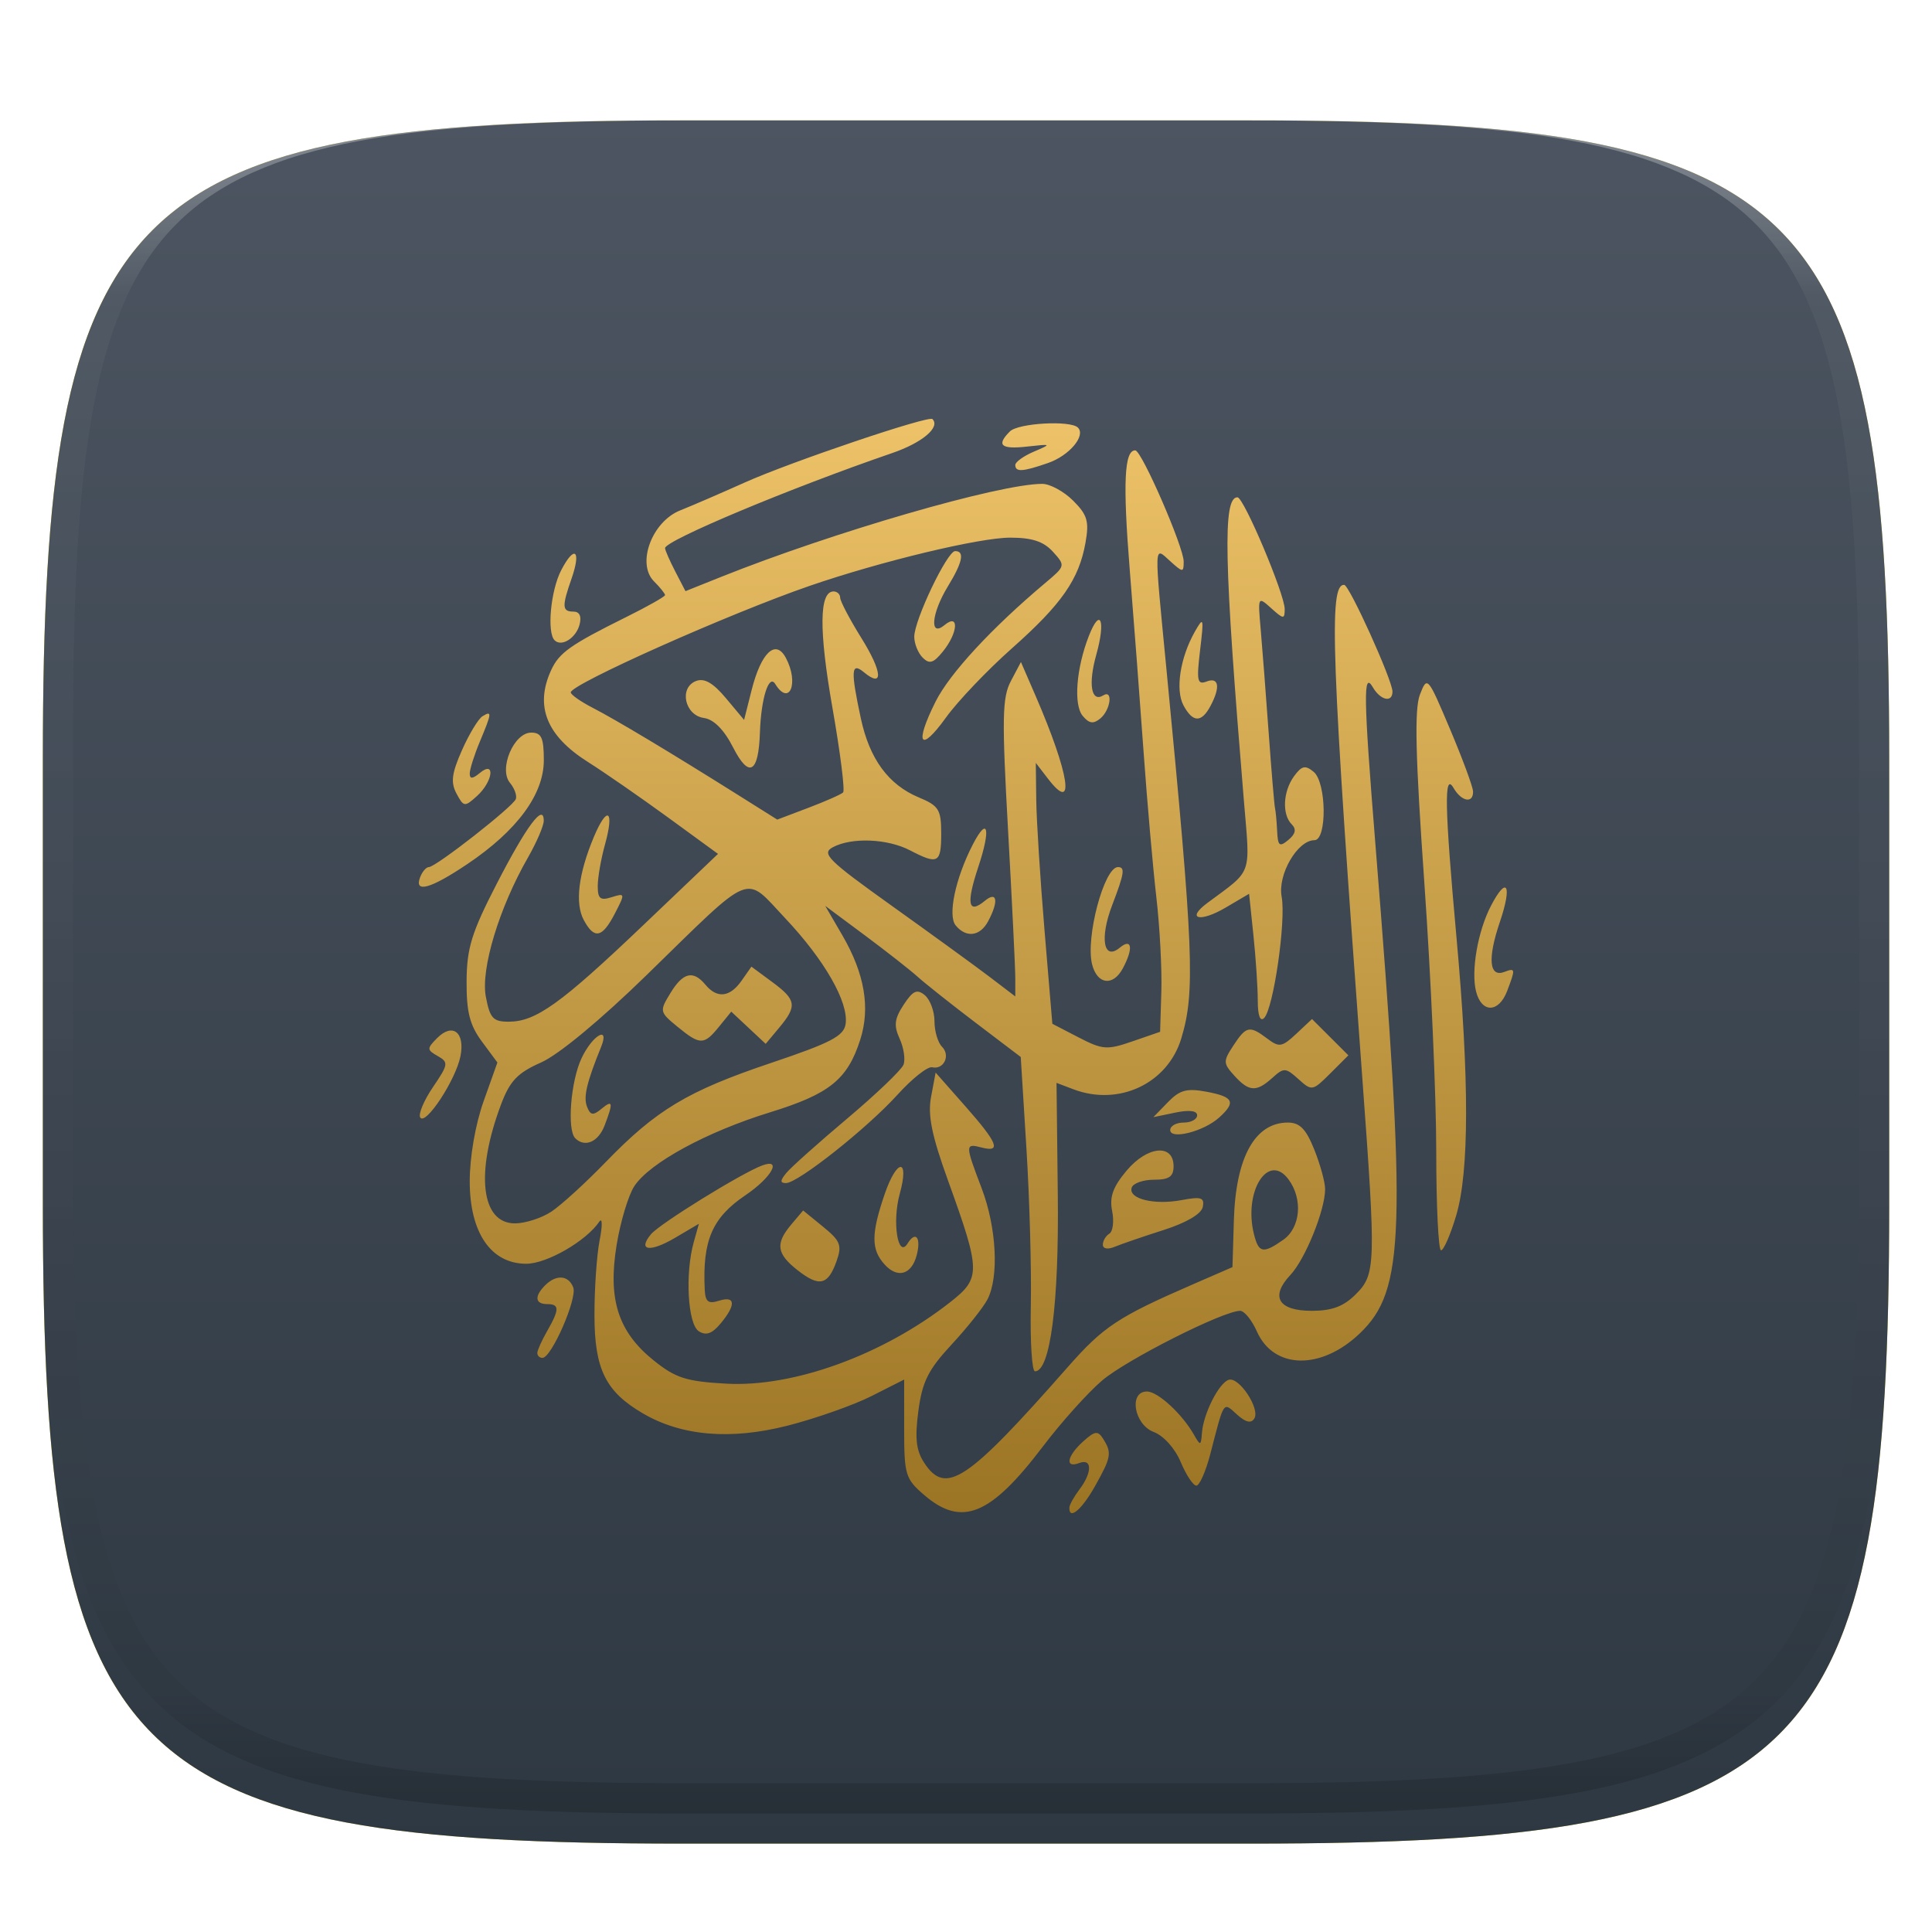 <svg xmlns="http://www.w3.org/2000/svg" style="isolation:isolate" width="256" height="256" viewBox="0 0 256 256">
 <defs>
  <clipPath id="_clipPath_AFGH4vQL6OvLHpsR1C0ZlTvHn7kjUhnL">
   <rect width="256" height="256"/>
  </clipPath>
 </defs>
 <g clip-path="url(#_clipPath_AFGH4vQL6OvLHpsR1C0ZlTvHn7kjUhnL)">
  <defs>
   <filter id="bASkKhFPuvAxfwmpO3UE97SixjdF99vM" width="400%" height="400%" x="-200%" y="-200%" color-interpolation-filters="sRGB" filterUnits="objectBoundingBox">
    <feGaussianBlur xmlns="http://www.w3.org/2000/svg" in="SourceGraphic" stdDeviation="4.294"/>
    <feOffset xmlns="http://www.w3.org/2000/svg" dx="0" dy="4" result="pf_100_offsetBlur"/>
    <feFlood xmlns="http://www.w3.org/2000/svg" flood-opacity=".4"/>
    <feComposite xmlns="http://www.w3.org/2000/svg" in2="pf_100_offsetBlur" operator="in" result="pf_100_dropShadow"/>
    <feBlend xmlns="http://www.w3.org/2000/svg" in="SourceGraphic" in2="pf_100_dropShadow" mode="normal"/>
   </filter>
  </defs>
  <g filter="url(#bASkKhFPuvAxfwmpO3UE97SixjdF99vM)">
   <path fill="#d9c813" d="M 165.685 11.947 C 239.74 11.947 250.324 22.504 250.324 96.491 L 250.324 155.742 C 250.324 229.728 239.74 240.285 165.685 240.285 L 90.315 240.285 C 16.26 240.285 5.676 229.728 5.676 155.742 L 5.676 96.491 C 5.676 22.504 16.26 11.947 90.315 11.947 L 165.685 11.947 Z"/>
  </g>
  <defs>
   <filter id="z4ggXBbhDWTSYa679JgVbw74JXZX4bBk" width="400%" height="400%" x="-200%" y="-200%" color-interpolation-filters="sRGB" filterUnits="objectBoundingBox">
    <feGaussianBlur xmlns="http://www.w3.org/2000/svg" in="SourceGraphic" stdDeviation="4.294"/>
    <feOffset xmlns="http://www.w3.org/2000/svg" dx="0" dy="4" result="pf_100_offsetBlur"/>
    <feFlood xmlns="http://www.w3.org/2000/svg" flood-opacity=".4"/>
    <feComposite xmlns="http://www.w3.org/2000/svg" in2="pf_100_offsetBlur" operator="in" result="pf_100_dropShadow"/>
    <feBlend xmlns="http://www.w3.org/2000/svg" in="SourceGraphic" in2="pf_100_dropShadow" mode="normal"/>
   </filter>
  </defs>
  <g filter="url(#z4ggXBbhDWTSYa679JgVbw74JXZX4bBk)">
   <linearGradient id="_lgradient_12" x1="0" x2="0" y1="0" y2="1" gradientTransform="matrix(244.648,0,0,228.338,5.68,11.95)" gradientUnits="userSpaceOnUse">
    <stop offset="0%" style="stop-color:#4c5561"/>
    <stop offset="100%" style="stop-color:#2e3842"/>
   </linearGradient>
   <path fill="url(#_lgradient_12)" d="M 165.689 11.95 C 239.745 11.95 250.328 22.507 250.328 96.494 L 250.328 155.745 C 250.328 229.731 239.745 240.288 165.689 240.288 L 90.319 240.288 C 16.264 240.288 5.68 229.731 5.68 155.745 L 5.68 96.494 C 5.68 22.507 16.264 11.95 90.319 11.95 L 165.689 11.95 Z"/>
  </g>
  <g opacity=".4">
   <linearGradient id="_lgradient_13" x1=".517" x2=".517" y1="0" y2="1" gradientTransform="matrix(244.65,0,0,228.34,5.68,11.95)" gradientUnits="userSpaceOnUse">
    <stop offset="0%" style="stop-color:#FFF"/>
    <stop offset="12.5%" stop-opacity=".098" style="stop-color:#FFF"/>
    <stop offset="92.5%" stop-opacity=".098" style="stop-color:#000"/>
    <stop offset="100%" stop-opacity=".498" style="stop-color:#000"/>
   </linearGradient>
   <path fill="url(#_lgradient_13)" fill-rule="evenodd" d="M 165.068 11.951 C 169.396 11.941 173.724 11.991 178.052 12.089 C 181.927 12.167 185.803 12.315 189.678 12.541 C 193.131 12.737 196.583 13.022 200.026 13.395 C 203.085 13.73 206.144 14.181 209.174 14.741 C 211.889 15.243 214.574 15.881 217.22 16.657 C 219.62 17.355 221.971 18.219 224.243 19.241 C 226.358 20.184 228.384 21.304 230.302 22.591 C 232.142 23.829 233.863 25.244 235.437 26.806 C 237.001 28.378 238.417 30.088 239.656 31.925 C 240.945 33.841 242.066 35.865 243.02 37.967 C 244.043 40.247 244.909 42.585 245.617 44.972 C 246.394 47.615 247.034 50.297 247.535 53.009 C 248.096 56.035 248.548 59.081 248.883 62.136 C 249.257 65.575 249.542 69.014 249.739 72.462 C 249.965 76.323 250.112 80.194 250.201 84.055 C 250.289 88.378 250.339 92.701 250.329 97.014 L 250.329 155.226 C 250.339 159.549 250.289 163.862 250.201 168.185 C 250.112 172.056 249.965 175.917 249.739 179.778 C 249.542 183.226 249.257 186.675 248.883 190.104 C 248.548 193.159 248.096 196.215 247.535 199.241 C 247.034 201.943 246.394 204.625 245.617 207.268 C 244.909 209.655 244.043 212.003 243.02 214.273 C 242.066 216.385 240.945 218.399 239.656 220.315 C 238.417 222.152 237.001 223.872 235.437 225.434 C 233.863 226.996 232.142 228.411 230.302 229.649 C 228.384 230.936 226.358 232.056 224.243 232.999 C 221.971 234.021 219.62 234.885 217.22 235.593 C 214.574 236.369 211.889 237.007 209.174 237.499 C 206.144 238.068 203.085 238.51 200.026 238.845 C 196.583 239.218 193.131 239.503 189.678 239.699 C 185.803 239.925 181.927 240.073 178.052 240.161 C 173.724 240.249 169.396 240.299 165.068 240.289 L 90.942 240.289 C 86.614 240.299 82.286 240.249 77.958 240.161 C 74.083 240.073 70.207 239.925 66.332 239.699 C 62.879 239.503 59.427 239.218 55.984 238.845 C 52.925 238.51 49.866 238.068 46.836 237.499 C 44.121 237.007 41.436 236.369 38.79 235.593 C 36.39 234.885 34.039 234.021 31.767 232.999 C 29.652 232.056 27.626 230.936 25.708 229.649 C 23.868 228.411 22.147 226.996 20.573 225.434 C 19.009 223.872 17.593 222.152 16.354 220.315 C 15.065 218.399 13.944 216.385 12.99 214.273 C 11.967 212.003 11.101 209.655 10.393 207.268 C 9.616 204.625 8.976 201.943 8.475 199.241 C 7.914 196.215 7.462 193.159 7.127 190.104 C 6.753 186.675 6.468 183.226 6.271 179.778 C 6.045 175.917 5.898 172.056 5.809 168.185 C 5.721 163.862 5.671 159.549 5.681 155.226 L 5.681 97.014 C 5.671 92.701 5.721 88.378 5.809 84.055 C 5.898 80.194 6.045 76.323 6.271 72.462 C 6.468 69.014 6.753 65.575 7.127 62.136 C 7.462 59.081 7.914 56.035 8.475 53.009 C 8.976 50.297 9.616 47.615 10.393 44.972 C 11.101 42.585 11.967 40.247 12.99 37.967 C 13.944 35.865 15.065 33.841 16.354 31.925 C 17.593 30.088 19.009 28.378 20.573 26.806 C 22.147 25.244 23.868 23.829 25.708 22.591 C 27.626 21.304 29.652 20.184 31.767 19.241 C 34.039 18.219 36.39 17.355 38.79 16.657 C 41.436 15.881 44.121 15.243 46.836 14.741 C 49.866 14.181 52.925 13.73 55.984 13.395 C 59.427 13.022 62.879 12.737 66.332 12.541 C 70.207 12.315 74.083 12.167 77.958 12.089 C 82.286 11.991 86.614 11.941 90.942 11.951 L 165.068 11.951 Z M 165.078 15.96 C 169.376 15.95 173.675 15.999 177.973 16.087 C 181.8 16.176 185.626 16.323 189.452 16.539 C 192.836 16.736 196.219 17.011 199.583 17.384 C 202.554 17.699 205.515 18.131 208.446 18.681 C 211.023 19.153 213.58 19.762 216.099 20.499 C 218.322 21.147 220.495 21.953 222.6 22.896 C 224.509 23.751 226.338 24.763 228.069 25.922 C 229.692 27.013 231.207 28.26 232.594 29.646 C 233.981 31.031 235.23 32.544 236.332 34.165 C 237.492 35.894 238.506 37.712 239.361 39.608 C 240.306 41.72 241.112 43.892 241.761 46.102 C 242.509 48.617 243.109 51.162 243.591 53.736 C 244.132 56.664 244.565 59.611 244.889 62.578 C 245.263 65.938 245.539 69.308 245.735 72.688 C 245.952 76.51 246.109 80.322 246.188 84.144 C 246.276 88.437 246.325 92.721 246.325 97.014 C 246.325 97.014 246.325 97.014 246.325 97.014 L 246.325 155.226 C 246.325 155.226 246.325 155.226 246.325 155.226 C 246.325 159.519 246.276 163.803 246.188 168.096 C 246.109 171.918 245.952 175.74 245.735 179.552 C 245.539 182.932 245.263 186.302 244.889 189.672 C 244.565 192.629 244.132 195.576 243.591 198.504 C 243.109 201.078 242.509 203.623 241.761 206.138 C 241.112 208.358 240.306 210.52 239.361 212.632 C 238.506 214.528 237.492 216.356 236.332 218.075 C 235.23 219.706 233.981 221.219 232.594 222.604 C 231.207 223.98 229.692 225.227 228.069 226.318 C 226.338 227.477 224.509 228.489 222.6 229.344 C 220.495 230.297 218.322 231.093 216.099 231.741 C 213.58 232.478 211.023 233.087 208.446 233.559 C 205.515 234.109 202.554 234.541 199.583 234.865 C 196.219 235.229 192.836 235.514 189.452 235.701 C 185.626 235.917 181.8 236.074 177.973 236.153 C 173.675 236.251 169.376 236.29 165.078 236.29 C 165.078 236.29 165.078 236.29 165.068 236.29 L 90.942 236.29 C 90.932 236.29 90.932 236.29 90.932 236.29 C 86.634 236.29 82.335 236.251 78.037 236.153 C 74.21 236.074 70.384 235.917 66.558 235.701 C 63.174 235.514 59.791 235.229 56.427 234.865 C 53.456 234.541 50.495 234.109 47.564 233.559 C 44.987 233.087 42.43 232.478 39.911 231.741 C 37.688 231.093 35.515 230.297 33.41 229.344 C 31.501 228.489 29.672 227.477 27.941 226.318 C 26.318 225.227 24.803 223.98 23.416 222.604 C 22.029 221.219 20.78 219.706 19.678 218.075 C 18.518 216.356 17.504 214.528 16.649 212.632 C 15.704 210.52 14.898 208.358 14.249 206.138 C 13.501 203.623 12.901 201.078 12.419 198.504 C 11.878 195.576 11.445 192.629 11.121 189.672 C 10.747 186.302 10.472 182.932 10.275 179.552 C 10.058 175.74 9.901 171.918 9.822 168.096 C 9.734 163.803 9.685 159.519 9.685 155.226 C 9.685 155.226 9.685 155.226 9.685 155.226 L 9.685 97.014 C 9.685 97.014 9.685 97.014 9.685 97.014 C 9.685 92.721 9.734 88.437 9.822 84.144 C 9.901 80.322 10.058 76.51 10.275 72.688 C 10.472 69.308 10.747 65.938 11.121 62.578 C 11.445 59.611 11.878 56.664 12.419 53.736 C 12.901 51.162 13.501 48.617 14.249 46.102 C 14.898 43.892 15.704 41.72 16.649 39.608 C 17.504 37.712 18.518 35.894 19.678 34.165 C 20.78 32.544 22.029 31.031 23.416 29.646 C 24.803 28.26 26.318 27.013 27.941 25.922 C 29.672 24.763 31.501 23.751 33.41 22.896 C 35.515 21.953 37.688 21.147 39.911 20.499 C 42.43 19.762 44.987 19.153 47.564 18.681 C 50.495 18.131 53.456 17.699 56.427 17.384 C 59.791 17.011 63.174 16.736 66.558 16.539 C 70.384 16.323 74.21 16.176 78.037 16.087 C 82.335 15.999 86.634 15.95 90.932 15.96 C 90.932 15.96 90.932 15.96 90.942 15.96 L 165.068 15.96 C 165.078 15.96 165.078 15.96 165.078 15.96 Z"/>
  </g>
  <linearGradient id="_lgradient_14" x1="0" x2="0" y1="0" y2="1" gradientTransform="matrix(145,0,0,145,55.5,55.5)" gradientUnits="userSpaceOnUse">
   <stop offset="0%" style="stop-color:#edc268"/>
   <stop offset="100%" style="stop-color:#9b7424"/>
  </linearGradient>
  <path fill="url(#_lgradient_14)" d="M 122.483 198.117 C 119.963 195.953 119.806 195.437 119.806 189.308 L 119.806 182.798 L 115.481 184.985 C 113.102 186.187 108.099 187.951 104.363 188.905 C 96.811 190.833 90.319 190.284 85.186 187.283 C 80.249 184.397 78.785 181.438 78.768 174.314 C 78.761 170.787 79.069 166.297 79.455 164.337 C 79.846 162.355 79.821 161.269 79.4 161.891 C 77.664 164.452 72.447 167.455 69.734 167.455 C 65.06 167.455 62.242 163.347 62.242 156.533 C 62.242 153.312 62.99 148.99 64.075 145.939 L 65.908 140.786 L 63.852 138.007 C 62.244 135.835 61.802 134.091 61.826 130.014 C 61.852 125.63 62.485 123.579 65.809 117.126 C 69.78 109.416 72.07 106.35 72.048 108.771 C 72.041 109.443 71.097 111.636 69.947 113.643 C 66.136 120.295 63.686 128.39 64.374 132.054 C 64.914 134.926 65.332 135.383 67.414 135.38 C 71.006 135.374 74.306 133.007 85.239 122.584 L 95.141 113.145 L 88.511 108.312 C 84.865 105.654 80.098 102.353 77.918 100.976 C 72.422 97.505 70.842 93.591 73.015 88.829 C 74.083 86.489 75.561 85.441 82.992 81.755 C 85.814 80.355 88.123 79.048 88.123 78.852 C 88.123 78.656 87.465 77.838 86.661 77.035 C 84.315 74.694 86.371 69.127 90.135 67.627 C 91.728 66.992 95.564 65.335 98.658 63.945 C 104.758 61.204 123.044 55.023 123.552 55.529 C 124.637 56.612 122.202 58.667 118.212 60.036 C 104.777 64.646 88.123 71.617 88.123 72.63 C 88.123 72.895 88.732 74.285 89.475 75.721 L 90.828 78.331 L 95.5 76.461 C 110.404 70.496 132.426 64.114 138.104 64.114 C 139.129 64.114 140.971 65.116 142.198 66.341 C 144.084 68.223 144.337 69.085 143.834 71.909 C 142.967 76.776 140.682 80.054 134.058 85.931 C 130.817 88.806 126.898 92.921 125.347 95.076 C 121.922 99.837 121.131 98.637 123.963 92.977 C 125.834 89.237 131.427 83.189 138.539 77.215 C 141.178 74.998 141.189 74.951 139.516 73.107 C 138.283 71.746 136.751 71.241 133.858 71.241 C 129.775 71.241 116.761 74.368 107.311 77.62 C 96.711 81.268 75.629 90.667 75.629 91.744 C 75.629 92.045 76.934 92.963 78.529 93.784 C 81.569 95.349 88.825 99.699 97.719 105.288 L 102.99 108.601 L 107.117 107.037 C 109.388 106.177 111.458 105.261 111.717 105.002 C 111.977 104.742 111.339 99.688 110.299 93.77 C 108.496 83.501 108.547 78.368 110.452 78.368 C 110.933 78.368 111.327 78.742 111.327 79.199 C 111.327 79.657 112.595 82.066 114.144 84.554 C 116.934 89.035 117.095 91.249 114.473 89.076 C 112.777 87.671 112.701 88.836 114.071 95.214 C 115.223 100.575 117.727 103.985 121.741 105.659 C 124.405 106.771 124.714 107.268 124.714 110.451 C 124.714 114.383 124.296 114.608 120.577 112.672 C 117.597 111.12 112.85 110.93 110.356 112.263 C 108.804 113.092 109.678 113.958 118.224 120.065 C 123.512 123.844 129.344 128.082 131.185 129.483 L 134.531 132.031 L 134.531 129.622 C 134.531 128.297 134.099 119.463 133.572 109.991 C 132.744 95.147 132.796 92.421 133.945 90.246 L 135.279 87.722 L 137.209 92.176 C 141.713 102.569 142.529 107.939 138.886 103.211 L 137.248 101.085 L 137.308 105.985 C 137.341 108.68 137.834 116.459 138.404 123.271 L 139.441 135.658 L 142.912 137.455 C 146.102 139.105 146.683 139.148 150.052 137.986 L 153.72 136.72 L 153.884 131.375 C 153.974 128.435 153.677 122.822 153.224 118.902 C 152.771 114.983 152.013 106.363 151.54 99.749 C 151.068 93.134 150.236 82.199 149.693 75.449 C 148.77 63.975 148.974 59.636 150.433 59.676 C 151.28 59.7 156.844 72.483 156.844 74.404 C 156.844 75.884 156.745 75.882 155.059 74.359 C 152.876 72.387 152.905 71.563 154.554 88.613 C 158.167 125.976 158.388 131.435 156.529 137.591 C 154.722 143.576 148.26 146.623 142.23 144.335 L 139.994 143.486 L 140.164 158.366 C 140.327 172.733 139.165 181.709 137.141 181.709 C 136.74 181.709 136.491 177.8 136.588 173.023 C 136.685 168.246 136.424 158.874 136.008 152.197 L 135.254 140.057 L 129.315 135.548 C 126.049 133.067 122.573 130.312 121.591 129.424 C 120.609 128.537 117.453 126.061 114.577 123.922 L 109.347 120.033 L 111.61 123.922 C 114.569 129.009 115.345 133.534 113.984 137.775 C 112.293 143.044 109.91 144.961 102.033 147.388 C 93.626 149.979 86.075 154.087 84.05 157.173 C 83.266 158.367 82.212 161.87 81.707 164.958 C 80.526 172.174 81.904 176.473 86.613 180.26 C 89.518 182.597 90.908 183.043 96.212 183.342 C 105.149 183.847 117.003 179.535 125.912 172.541 C 129.985 169.343 129.969 168.485 125.622 156.437 C 123.449 150.418 122.914 147.775 123.373 145.331 L 123.976 142.125 L 127.881 146.549 C 132.215 151.459 132.726 152.745 130.07 152.052 C 127.867 151.477 127.867 151.654 130.07 157.442 C 132.052 162.647 132.394 169.214 130.838 172.19 C 130.278 173.261 128.132 175.956 126.069 178.181 C 122.996 181.493 122.204 183.081 121.688 186.958 C 121.208 190.572 121.391 192.196 122.462 193.827 C 125.328 198.194 128.136 196.321 141.49 181.138 C 146.204 175.778 148.152 174.49 158.068 170.179 L 163.308 167.9 L 163.495 161.664 C 163.744 153.345 166.289 148.746 170.644 148.746 C 172.228 148.746 173.051 149.588 174.15 152.328 C 174.939 154.298 175.585 156.653 175.585 157.561 C 175.585 160.342 172.954 166.846 170.98 168.943 C 168.272 171.82 169.389 173.691 173.813 173.691 C 176.486 173.691 178.033 173.111 179.642 171.504 C 182.3 168.851 182.338 167.621 180.521 142.956 C 176.393 86.93 176.044 77.435 178.11 77.494 C 178.795 77.513 184.51 90.145 184.51 91.638 C 184.51 93.154 182.919 92.803 181.904 91.062 C 180.616 88.855 180.672 92.308 182.237 111.724 C 186.402 163.396 186.163 170.961 180.183 176.68 C 175.059 181.579 168.778 181.462 166.544 176.424 C 165.878 174.921 164.878 173.691 164.323 173.691 C 162.091 173.691 149.251 180.175 146.026 182.931 C 144.132 184.549 140.613 188.47 138.206 191.644 C 131.255 200.81 127.447 202.377 122.484 198.117 L 122.483 198.117 Z M 170.031 164.286 C 172.335 162.675 172.666 158.871 170.728 156.267 C 168.03 152.639 164.738 157.892 166.161 163.554 C 166.787 166.043 167.363 166.152 170.031 164.286 Z M 73.064 160.545 C 74.353 159.691 77.578 156.75 80.231 154.011 C 86.972 147.05 91.107 144.567 102.157 140.848 C 110.121 138.167 111.821 137.278 112.05 135.675 C 112.46 132.802 109.258 127.203 104.047 121.676 C 98.534 115.83 100.017 115.224 85.7 129.182 C 79.575 135.153 74.014 139.76 71.695 140.784 C 68.592 142.154 67.573 143.215 66.414 146.282 C 62.959 155.43 63.732 162.115 68.244 162.104 C 69.606 162.101 71.775 161.399 73.064 160.545 Z M 76.224 150.825 C 75.109 149.713 75.625 143.234 77.069 140.195 C 78.522 137.139 80.826 135.825 79.649 138.724 C 77.741 143.425 77.286 145.347 77.779 146.631 C 78.223 147.785 78.58 147.847 79.655 146.956 C 81.213 145.666 81.292 146.039 80.113 149.134 C 79.282 151.317 77.495 152.094 76.224 150.825 Z M 89.736 136.02 C 87.395 134.098 87.372 133.984 88.828 131.597 C 90.508 128.841 91.846 128.521 93.478 130.484 C 95.021 132.34 96.714 132.152 98.257 129.953 L 99.567 128.086 L 102.323 130.121 C 105.533 132.49 105.654 133.288 103.239 136.183 L 101.458 138.318 L 99.177 136.183 L 96.896 134.047 L 95.267 136.052 C 93.269 138.51 92.767 138.507 89.736 136.02 L 89.736 136.02 Z M 141.699 199.749 C 141.715 199.382 142.317 198.303 143.038 197.352 C 144.742 195.102 144.727 193.201 143.01 193.859 C 141.076 194.6 141.366 192.951 143.51 191.014 C 145.085 189.592 145.469 189.54 146.174 190.653 C 147.353 192.514 147.253 193.09 145.077 196.955 C 143.316 200.082 141.626 201.48 141.699 199.749 L 141.699 199.749 Z M 156.452 193.73 C 155.693 191.917 154.19 190.244 152.87 189.743 C 150.264 188.754 149.534 184.382 151.975 184.382 C 153.415 184.382 156.632 187.339 158.207 190.11 C 159.061 191.614 159.134 191.597 159.265 189.852 C 159.457 187.317 161.508 183.256 162.81 182.833 C 164.176 182.389 167.005 186.667 166.202 187.964 C 165.782 188.642 165.063 188.476 163.913 187.436 C 162.042 185.746 162.24 185.456 160.384 192.622 C 159.781 194.949 158.944 196.854 158.524 196.854 C 158.103 196.854 157.171 195.448 156.452 193.73 L 156.452 193.73 Z M 71.198 179.259 C 71.216 178.891 71.804 177.589 72.505 176.364 C 74.148 173.494 74.148 172.8 72.505 172.8 C 70.891 172.8 70.78 171.761 72.237 170.306 C 73.706 168.84 75.333 168.965 75.959 170.592 C 76.517 172.043 73.073 179.927 71.881 179.927 C 71.488 179.927 71.181 179.626 71.198 179.259 L 71.198 179.259 Z M 92.593 176.396 C 91.132 175.464 90.754 168.766 91.927 164.583 L 92.608 162.157 L 89.435 164.025 C 86.108 165.985 84.44 165.73 86.26 163.54 C 87.41 162.156 98.194 155.483 100.963 154.441 C 103.705 153.409 102.24 156.034 98.764 158.381 C 94.373 161.346 93.069 164.367 93.379 170.856 C 93.458 172.499 93.842 172.805 95.263 172.355 C 97.464 171.657 97.555 172.885 95.486 175.369 C 94.356 176.726 93.557 177.01 92.593 176.396 L 92.593 176.396 Z M 105.677 168.305 C 102.893 166.119 102.712 164.779 104.857 162.242 L 106.419 160.395 L 109.06 162.548 C 111.368 164.43 111.593 165.006 110.845 167.119 C 109.718 170.302 108.559 170.568 105.677 168.305 Z M 117.212 167.547 C 115.42 165.571 115.42 163.51 117.212 158.259 C 118.855 153.447 120.544 153.407 119.215 158.212 C 118.19 161.919 118.978 166.84 120.265 164.762 C 121.336 163.033 122.077 163.992 121.467 166.319 C 120.789 168.908 118.932 169.445 117.212 167.548 L 117.212 167.547 Z M 146.133 164.93 C 146.133 164.417 146.522 163.757 146.997 163.464 C 147.471 163.171 147.637 161.817 147.364 160.456 C 146.991 158.596 147.473 157.262 149.296 155.098 C 152.049 151.833 155.504 151.521 155.504 154.537 C 155.504 155.911 154.909 156.319 152.909 156.319 C 151.481 156.319 150.154 156.786 149.959 157.357 C 149.454 158.839 152.892 159.707 156.55 159.022 C 159.17 158.531 159.624 158.677 159.373 159.931 C 159.188 160.853 157.196 162.024 154.165 162.991 C 151.466 163.852 148.554 164.851 147.695 165.21 C 146.785 165.591 146.133 165.474 146.133 164.93 L 146.133 164.93 Z M 190.31 152.533 C 190.31 145.306 189.601 129.313 188.734 116.994 C 187.55 100.169 187.403 93.962 188.144 92.049 C 189.116 89.538 189.171 89.601 192.143 96.631 C 193.8 100.55 195.17 104.259 195.187 104.871 C 195.233 106.501 193.666 106.23 192.613 104.426 C 191.325 102.219 191.414 106.827 192.995 124.248 C 194.699 143.036 194.686 155.233 192.953 161.057 C 192.198 163.596 191.294 165.673 190.945 165.674 C 190.596 165.674 190.31 159.761 190.31 152.533 L 190.31 152.533 Z M 104.209 155.403 C 104.831 154.654 108.467 151.408 112.288 148.189 C 116.109 144.97 119.453 141.77 119.72 141.077 C 119.986 140.384 119.756 138.836 119.209 137.637 C 118.411 135.888 118.516 134.997 119.739 133.133 C 120.969 131.26 121.511 131.015 122.543 131.869 C 123.246 132.452 123.822 134.002 123.822 135.314 C 123.822 136.626 124.269 138.146 124.815 138.691 C 125.981 139.855 125.06 141.777 123.507 141.421 C 122.917 141.286 120.856 142.92 118.926 145.052 C 114.902 149.498 105.732 156.764 104.146 156.764 C 103.342 156.764 103.358 156.426 104.209 155.403 L 104.209 155.403 Z M 155.058 149.734 C 155.058 149.191 155.861 148.747 156.843 148.747 C 157.825 148.747 158.628 148.314 158.628 147.785 C 158.628 147.17 157.582 147.041 155.727 147.427 L 152.827 148.03 L 154.752 146.046 C 156.327 144.423 157.259 144.172 159.883 144.663 C 163.472 145.335 163.81 146.041 161.528 148.094 C 159.485 149.932 155.058 151.054 155.058 149.734 L 155.058 149.734 Z M 55.682 148.072 C 55.407 147.627 56.168 145.813 57.374 144.041 C 59.413 141.046 59.457 140.757 58.004 139.933 C 56.55 139.109 56.544 138.944 57.917 137.556 C 59.971 135.479 61.648 136.786 61.011 139.966 C 60.381 143.112 56.38 149.198 55.682 148.072 L 55.682 148.072 Z M 163.557 142.533 C 162.064 140.886 162.056 140.631 163.439 138.524 C 165.138 135.937 165.577 135.85 167.943 137.637 C 169.498 138.811 169.884 138.745 171.761 136.985 L 173.848 135.027 L 176.258 137.433 L 178.668 139.838 L 176.268 142.234 C 173.921 144.576 173.827 144.593 172.049 142.987 C 170.353 141.454 170.12 141.443 168.598 142.818 C 166.479 144.732 165.5 144.677 163.557 142.533 L 163.557 142.533 Z M 166.66 132.574 C 166.66 130.833 166.401 126.939 166.085 123.92 L 165.511 118.432 L 162.403 120.262 C 159.004 122.265 157.099 121.791 159.968 119.657 C 166.069 115.119 165.666 116.257 164.813 105.985 C 162.18 74.276 162.004 65.895 163.97 65.895 C 164.81 65.895 170.23 78.726 170.23 80.713 C 170.23 82.072 170.069 82.062 168.445 80.595 C 166.679 79 166.664 79.03 167.045 83.352 C 167.256 85.755 167.733 91.931 168.105 97.076 C 168.477 102.221 168.856 106.731 168.947 107.098 C 169.039 107.466 169.164 108.818 169.226 110.103 C 169.321 112.103 169.535 112.275 170.714 111.298 C 171.669 110.507 171.806 109.874 171.16 109.229 C 169.853 107.925 170.003 104.852 171.472 102.848 C 172.494 101.452 172.954 101.351 174.068 102.274 C 175.772 103.685 175.857 111.33 174.169 111.33 C 171.92 111.33 169.276 115.887 169.824 118.818 C 170.423 122.016 168.743 133.647 167.503 134.893 C 166.973 135.425 166.66 134.563 166.66 132.574 L 166.66 132.574 Z M 195.584 131.369 C 194.9 128.65 195.811 123.402 197.549 120.047 C 199.676 115.943 200.407 117.25 198.738 122.171 C 197.087 127.039 197.32 129.559 199.35 128.781 C 200.808 128.223 200.828 128.365 199.703 131.317 C 198.592 134.235 196.312 134.264 195.584 131.369 L 195.584 131.369 Z M 144.707 127.778 C 143.818 124.242 146.306 114.893 148.136 114.893 C 149.111 114.893 148.985 115.713 147.364 119.953 C 145.688 124.332 146.231 127.351 148.375 125.575 C 149.99 124.237 150.201 125.664 148.779 128.315 C 147.482 130.735 145.381 130.459 144.707 127.778 L 144.707 127.778 Z M 77.348 121.898 C 76.167 119.694 76.64 115.794 78.68 110.92 C 80.466 106.653 81.442 107.309 80.161 111.915 C 79.637 113.798 79.206 116.268 79.204 117.403 C 79.201 119.087 79.54 119.36 81.048 118.882 C 82.845 118.313 82.857 118.375 81.472 121.049 C 79.793 124.289 78.746 124.505 77.348 121.898 L 77.348 121.898 Z M 126.635 122.629 C 125.551 121.326 126.596 116.373 128.895 111.915 C 130.897 108.033 131.324 109.781 129.623 114.893 C 128.004 119.76 128.283 121.197 130.494 119.366 C 132.134 118.006 132.36 119.411 130.93 122.079 C 129.859 124.076 128.032 124.31 126.635 122.629 L 126.635 122.629 Z M 55.672 116.23 C 55.954 115.495 56.474 114.893 56.827 114.893 C 57.747 114.893 67.983 106.885 68.35 105.877 C 68.519 105.413 68.169 104.446 67.572 103.728 C 66.047 101.894 68.082 97.076 70.382 97.076 C 71.751 97.076 72.059 97.749 72.059 100.734 C 72.059 105.261 68.522 110.06 61.91 114.505 C 57.034 117.783 54.842 118.389 55.672 116.23 Z M 60.491 105.157 C 59.699 103.681 59.85 102.479 61.211 99.408 C 62.158 97.272 63.379 95.248 63.926 94.911 C 65.217 94.115 65.182 94.448 63.581 98.275 C 62.844 100.034 62.242 101.936 62.242 102.502 C 62.242 103.243 62.615 103.221 63.581 102.421 C 65.676 100.686 65.322 103.563 63.205 105.475 C 61.57 106.952 61.445 106.938 60.491 105.157 L 60.491 105.157 Z M 97.149 99.056 C 95.936 96.682 94.591 95.323 93.269 95.135 C 90.719 94.774 89.944 91.112 92.232 90.236 C 93.329 89.815 94.496 90.486 96.192 92.515 L 98.597 95.39 L 99.589 91.458 C 100.851 86.454 102.771 84.635 104.125 87.16 C 105.909 90.487 104.61 93.684 102.717 90.626 C 101.876 89.268 100.842 92.565 100.693 97.076 C 100.516 102.46 99.25 103.167 97.149 99.056 Z M 143.458 94.851 C 142.23 93.374 142.606 88.539 144.283 84.257 C 145.804 80.373 146.536 82.214 145.268 86.735 C 144.167 90.66 144.591 93.128 146.195 92.138 C 147.51 91.327 147.16 94.074 145.806 95.196 C 144.877 95.965 144.316 95.883 143.458 94.851 L 143.458 94.851 Z M 156.815 93.46 C 155.718 91.415 156.377 87.137 158.315 83.713 C 159.487 81.641 159.536 81.812 159.017 86.167 C 158.534 90.219 158.651 90.775 159.882 90.303 C 161.52 89.676 161.731 91.054 160.381 93.571 C 159.191 95.791 158.045 95.755 156.815 93.46 L 156.815 93.46 Z M 122.26 87.143 C 121.646 86.53 121.144 85.283 121.144 84.37 C 121.144 82.166 125.511 73.022 126.564 73.022 C 127.853 73.022 127.55 74.502 125.61 77.678 C 123.407 81.284 123.126 84.508 125.16 82.822 C 127.123 81.196 126.955 83.844 124.937 86.331 C 123.688 87.872 123.153 88.034 122.26 87.143 Z M 73.485 84.839 C 72.448 83.804 72.97 78.243 74.356 75.568 C 76.128 72.147 77.053 72.89 75.732 76.673 C 74.437 80.382 74.476 81.04 75.991 81.04 C 76.792 81.04 77.084 81.663 76.796 82.76 C 76.326 84.554 74.406 85.759 73.485 84.839 L 73.485 84.839 Z M 134.531 61.613 C 134.531 61.218 135.636 60.423 136.986 59.848 C 139.375 58.829 139.351 58.811 136.093 59.174 C 132.623 59.561 131.983 58.996 133.817 57.165 C 134.927 56.057 141.838 55.668 142.83 56.658 C 143.909 57.736 141.69 60.369 138.879 61.347 C 135.513 62.519 134.531 62.579 134.531 61.613 L 134.531 61.613 Z"/>
 </g>
</svg>
